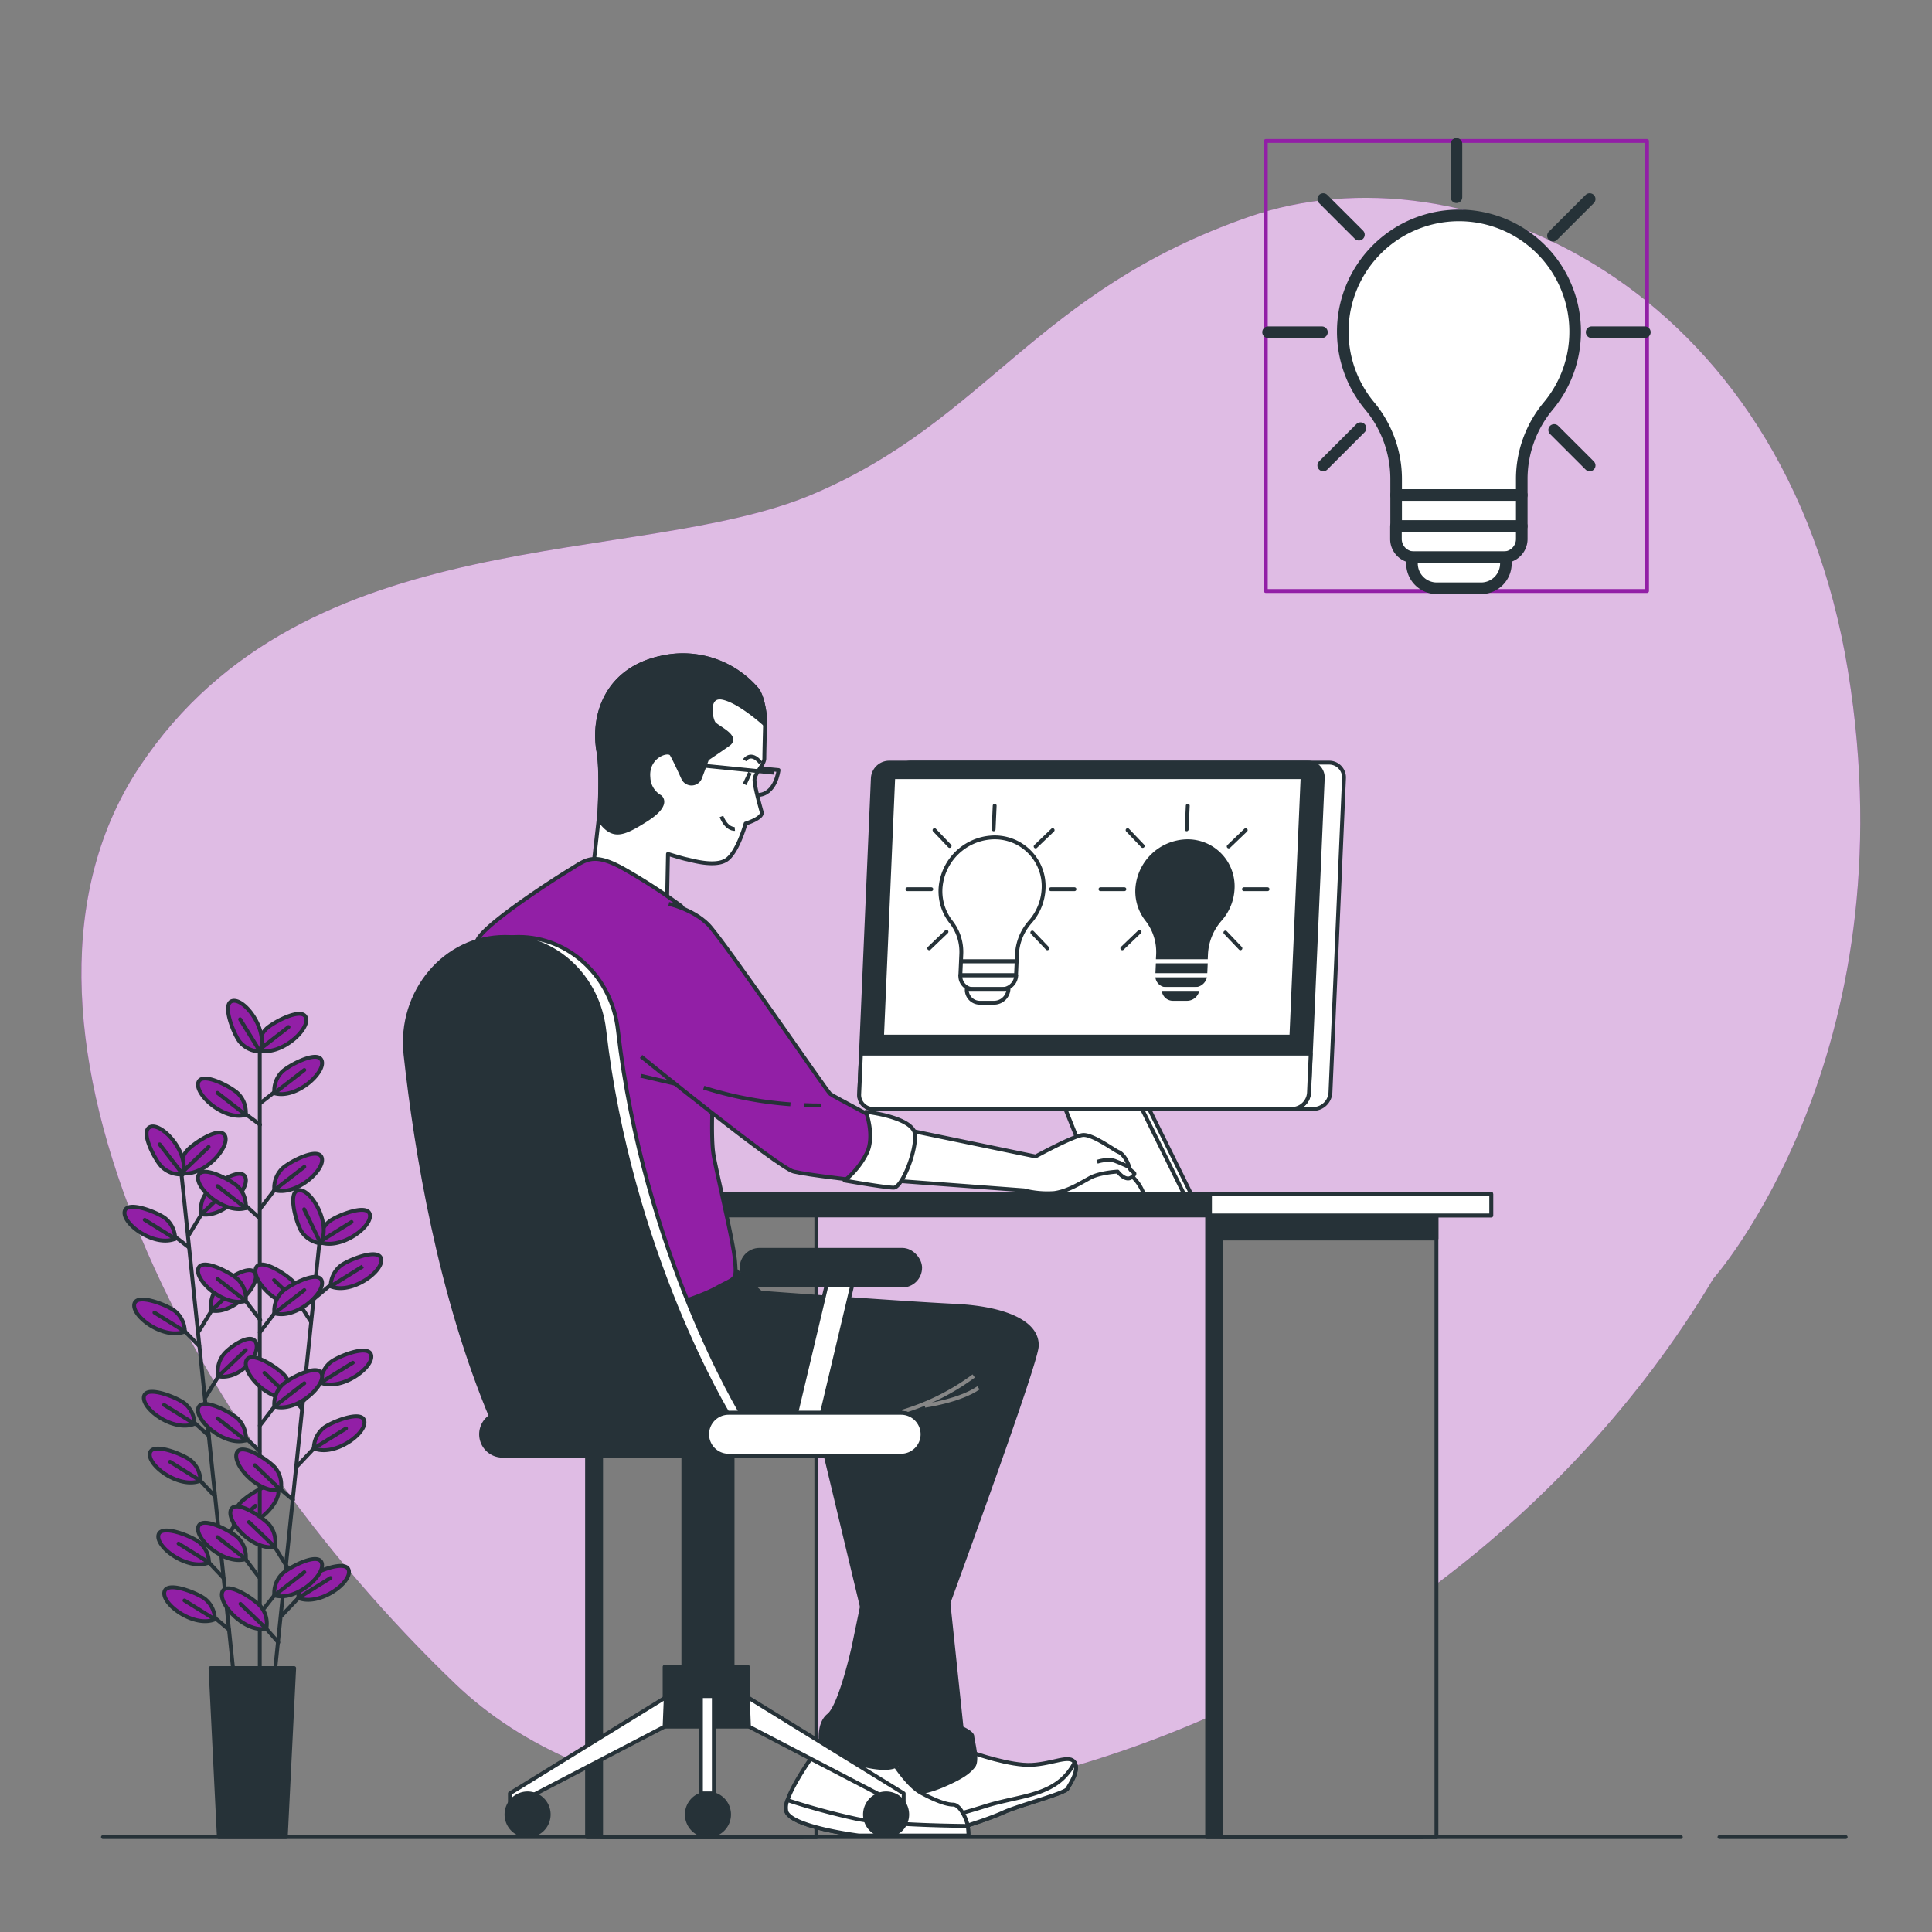 <svg xmlns="http://www.w3.org/2000/svg" viewBox="0 0 500 500"><rect x="0" y="0" width="500" height="500" fill="#808080" stroke="none"/><g id="freepik--background-simple--inject-2"><path d="M443.4,330.93s51.09-57.42,34.85-157.33-99.67-136.72-155-117.49-67.81,52.7-113,71.84-131.06,6-174,70.29,11.88,170.82,81.67,237.62S365.8,460.84,443.4,330.93Z" style="fill:#921FA6"></path><path d="M443.4,330.93s51.09-57.42,34.85-157.33-99.67-136.72-155-117.49-67.81,52.7-113,71.84-131.06,6-174,70.29,11.88,170.82,81.67,237.62S365.8,460.84,443.4,330.93Z" style="fill:#fff;opacity:0.7"></path></g><g id="freepik--Floor--inject-2"><line x1="445" y1="475.44" x2="477.66" y2="475.44" style="fill:none;stroke:#263238;stroke-linecap:round;stroke-linejoin:round"></line><line x1="26.64" y1="475.44" x2="435" y2="475.44" style="fill:none;stroke:#263238;stroke-linecap:round;stroke-linejoin:round"></line></g><g id="freepik--Plant--inject-2"><line x1="47.01" y1="304.33" x2="60.51" y2="433.66" style="fill:none;stroke:#263238;stroke-linecap:round;stroke-linejoin:round"></line><line x1="57.85" y1="408.37" x2="52.22" y2="402.44" style="fill:none;stroke:#263238;stroke-linecap:round;stroke-linejoin:round"></line><path d="M54.08,404.38a6.94,6.94,0,0,0-2.44-5.19c-1.57-1.4-9.83-4.88-10.62-2C40.17,400.39,48.63,406.61,54.08,404.38Z" style="fill:#921FA6;stroke:#263238;stroke-linejoin:round"></path><line x1="54.08" y1="404.38" x2="46.21" y2="399.48" style="fill:none;stroke:#263238;stroke-linecap:round;stroke-linejoin:round"></line><line x1="59.25" y1="421.73" x2="53.75" y2="417.15" style="fill:none;stroke:#263238;stroke-linecap:round;stroke-linejoin:round"></line><path d="M55.61,419.09a6.91,6.91,0,0,0-2.43-5.19c-1.57-1.4-9.84-4.88-10.62-2C41.7,415.1,50.16,421.31,55.61,419.09Z" style="fill:#921FA6;stroke:#263238;stroke-linejoin:round"></path><line x1="55.61" y1="419.09" x2="47.74" y2="414.19" style="fill:none;stroke:#263238;stroke-linecap:round;stroke-linejoin:round"></line><line x1="54.03" y1="371.55" x2="48.47" y2="366.55" style="fill:none;stroke:#263238;stroke-linecap:round;stroke-linejoin:round"></line><path d="M50.33,368.49a6.91,6.91,0,0,0-2.43-5.19c-1.57-1.4-9.84-4.88-10.62-2C36.42,364.5,44.88,370.72,50.33,368.49Z" style="fill:#921FA6;stroke:#263238;stroke-linejoin:round"></path><line x1="50.33" y1="368.49" x2="42.46" y2="363.59" style="fill:none;stroke:#263238;stroke-linecap:round;stroke-linejoin:round"></line><line x1="55.58" y1="387.19" x2="50.01" y2="381.26" style="fill:none;stroke:#263238;stroke-linecap:round;stroke-linejoin:round"></line><path d="M51.87,383.2A6.94,6.94,0,0,0,49.43,378c-1.57-1.4-9.84-4.88-10.62-2C38,379.21,46.42,385.42,51.87,383.2Z" style="fill:#921FA6;stroke:#263238;stroke-linejoin:round"></path><line x1="51.87" y1="383.2" x2="44" y2="378.3" style="fill:none;stroke:#263238;stroke-linecap:round;stroke-linejoin:round"></line><line x1="51.55" y1="348.34" x2="45.98" y2="342.66" style="fill:none;stroke:#263238;stroke-linecap:round;stroke-linejoin:round"></line><path d="M47.84,344.6a6.94,6.94,0,0,0-2.44-5.19c-1.57-1.4-9.83-4.88-10.62-2C33.93,340.61,42.39,346.82,47.84,344.6Z" style="fill:#921FA6;stroke:#263238;stroke-linejoin:round"></path><line x1="47.84" y1="344.6" x2="39.97" y2="339.7" style="fill:none;stroke:#263238;stroke-linecap:round;stroke-linejoin:round"></line><line x1="48.87" y1="322.79" x2="43.47" y2="318.67" style="fill:none;stroke:#263238;stroke-linecap:round;stroke-linejoin:round"></line><path d="M45.33,320.6a6.91,6.91,0,0,0-2.43-5.19c-1.57-1.4-9.84-4.88-10.62-2C31.42,316.61,39.88,322.83,45.33,320.6Z" style="fill:#921FA6;stroke:#263238;stroke-linejoin:round"></path><line x1="45.33" y1="320.6" x2="37.46" y2="315.7" style="fill:none;stroke:#263238;stroke-linecap:round;stroke-linejoin:round"></line><line x1="57.31" y1="400.21" x2="61.96" y2="392.62" style="fill:none;stroke:#263238;stroke-linecap:round;stroke-linejoin:round"></line><path d="M60.54,394.9a6.94,6.94,0,0,1,1.31-5.58c1.25-1.7,8.62-6.81,10-4.12C73.33,388.12,66.33,396,60.54,394.9Z" style="fill:#921FA6;stroke:#263238;stroke-linejoin:round"></path><line x1="60.54" y1="394.9" x2="66.08" y2="389.7" style="fill:none;stroke:#263238;stroke-linecap:round;stroke-linejoin:round"></line><line x1="53.27" y1="361.5" x2="57.92" y2="353.91" style="fill:none;stroke:#263238;stroke-linecap:round;stroke-linejoin:round"></line><path d="M56.5,356.19a6.94,6.94,0,0,1,1.31-5.58c1.25-1.69,7-5.94,8.38-3.26C67.68,350.27,62.29,357.25,56.5,356.19Z" style="fill:#921FA6;stroke:#263238;stroke-linejoin:round"></path><line x1="56.5" y1="356.19" x2="63.59" y2="349.42" style="fill:none;stroke:#263238;stroke-linecap:round;stroke-linejoin:round"></line><line x1="51.49" y1="344.49" x2="56.15" y2="336.91" style="fill:none;stroke:#263238;stroke-linecap:round;stroke-linejoin:round"></line><path d="M54.73,339.18A6.94,6.94,0,0,1,56,333.6c1.24-1.69,8.61-6.8,10-4.12C67.51,332.41,60.52,340.24,54.73,339.18Z" style="fill:#921FA6;stroke:#263238;stroke-linejoin:round"></path><line x1="54.73" y1="339.18" x2="61.81" y2="332.41" style="fill:none;stroke:#263238;stroke-linecap:round;stroke-linejoin:round"></line><line x1="48.89" y1="319.56" x2="53.54" y2="311.97" style="fill:none;stroke:#263238;stroke-linecap:round;stroke-linejoin:round"></line><path d="M52.12,314.25a6.92,6.92,0,0,1,1.32-5.58c1.24-1.7,8.61-6.81,10-4.12C64.91,307.47,57.92,315.3,52.12,314.25Z" style="fill:#921FA6;stroke:#263238;stroke-linejoin:round"></path><line x1="52.12" y1="314.25" x2="59.21" y2="307.48" style="fill:none;stroke:#263238;stroke-linecap:round;stroke-linejoin:round"></line><path d="M46.9,303.61A6.94,6.94,0,0,1,48.21,298c1.25-1.69,8.62-6.8,10-4.12C59.69,296.84,52.69,304.67,46.9,303.61Z" style="fill:#921FA6;stroke:#263238;stroke-linejoin:round"></path><line x1="46.9" y1="303.61" x2="53.99" y2="296.84" style="fill:none;stroke:#263238;stroke-linecap:round;stroke-linejoin:round"></line><path d="M47.31,303.91A7,7,0,0,1,41.9,302c-1.56-1.42-5.87-9.29-3-10.36C41.91,290.48,49,298.26,47.31,303.91Z" style="fill:#921FA6;stroke:#263238;stroke-linejoin:round"></path><line x1="47.31" y1="303.91" x2="41.32" y2="296.15" style="fill:none;stroke:#263238;stroke-linecap:round;stroke-linejoin:round"></line><line x1="67.23" y1="269.48" x2="67.23" y2="433.03" style="fill:none;stroke:#263238;stroke-linecap:round;stroke-linejoin:round"></line><line x1="82.61" y1="322.14" x2="69.19" y2="451.47" style="fill:none;stroke:#263238;stroke-linecap:round;stroke-linejoin:round"></line><line x1="72.03" y1="425.05" x2="68.92" y2="421.5" style="fill:none;stroke:#263238;stroke-linecap:round;stroke-linejoin:round"></line><path d="M68.92,421.5a6.94,6.94,0,0,0-1.31-5.58c-1.25-1.69-8.62-6.8-10-4.11C56.13,414.73,63.13,422.56,68.92,421.5Z" style="fill:#921FA6;stroke:#263238;stroke-linejoin:round"></path><line x1="68.92" y1="421.5" x2="62.23" y2="415.08" style="fill:none;stroke:#263238;stroke-linecap:round;stroke-linejoin:round"></line><line x1="75.82" y1="388.13" x2="71.21" y2="384.28" style="fill:none;stroke:#263238;stroke-linecap:round;stroke-linejoin:round"></line><path d="M72.65,385.61A6.92,6.92,0,0,0,71.33,380c-1.25-1.7-8.62-6.8-10-4.11C59.86,378.84,66.86,386.67,72.65,385.61Z" style="fill:#921FA6;stroke:#263238;stroke-linejoin:round"></path><line x1="72.65" y1="385.61" x2="65.96" y2="379.19" style="fill:none;stroke:#263238;stroke-linecap:round;stroke-linejoin:round"></line><line x1="74.36" y1="405.62" x2="69.7" y2="398.04" style="fill:none;stroke:#263238;stroke-linecap:round;stroke-linejoin:round"></line><path d="M71.12,400.32a6.94,6.94,0,0,0-1.31-5.58c-1.25-1.7-8.62-6.8-10-4.12C58.33,393.55,65.33,401.37,71.12,400.32Z" style="fill:#921FA6;stroke:#263238;stroke-linejoin:round"></path><line x1="71.12" y1="400.32" x2="64.43" y2="393.9" style="fill:none;stroke:#263238;stroke-linecap:round;stroke-linejoin:round"></line><line x1="78.15" y1="364.56" x2="73.71" y2="359.44" style="fill:none;stroke:#263238;stroke-linecap:round;stroke-linejoin:round"></line><path d="M75.13,361.72a6.92,6.92,0,0,0-1.32-5.58c-1.25-1.7-8.62-6.8-10-4.12C62.34,355,69.34,362.77,75.13,361.72Z" style="fill:#921FA6;stroke:#263238;stroke-linejoin:round"></path><line x1="75.13" y1="361.72" x2="68.44" y2="355.3" style="fill:none;stroke:#263238;stroke-linecap:round;stroke-linejoin:round"></line><line x1="80.49" y1="342.1" x2="76.2" y2="335.44" style="fill:none;stroke:#263238;stroke-linecap:round;stroke-linejoin:round"></line><path d="M77.62,337.72a6.92,6.92,0,0,0-1.32-5.58c-1.25-1.7-8.62-6.8-10-4.12C64.83,331,71.83,338.77,77.62,337.72Z" style="fill:#921FA6;stroke:#263238;stroke-linejoin:round"></path><line x1="77.62" y1="337.72" x2="70.93" y2="331.3" style="fill:none;stroke:#263238;stroke-linecap:round;stroke-linejoin:round"></line><line x1="72.94" y1="418.08" x2="79.06" y2="411.61" style="fill:none;stroke:#263238;stroke-linecap:round;stroke-linejoin:round"></line><path d="M77.2,413.55a6.91,6.91,0,0,1,2.43-5.19c1.57-1.4,9.84-4.89,10.62-2C91.11,409.55,82.65,415.77,77.2,413.55Z" style="fill:#921FA6;stroke:#263238;stroke-linejoin:round"></path><line x1="77.2" y1="413.55" x2="85.53" y2="408.38" style="fill:none;stroke:#263238;stroke-linecap:round;stroke-linejoin:round"></line><line x1="76.96" y1="379.37" x2="83.08" y2="372.91" style="fill:none;stroke:#263238;stroke-linecap:round;stroke-linejoin:round"></line><path d="M81.22,374.84a6.92,6.92,0,0,1,2.43-5.19c1.57-1.4,9.83-4.88,10.62-2C95.12,370.84,86.67,377.07,81.22,374.84Z" style="fill:#921FA6;stroke:#263238;stroke-linejoin:round"></path><line x1="81.22" y1="374.84" x2="89.55" y2="369.68" style="fill:none;stroke:#263238;stroke-linecap:round;stroke-linejoin:round"></line><line x1="78.73" y1="362.36" x2="84.84" y2="355.9" style="fill:none;stroke:#263238;stroke-linecap:round;stroke-linejoin:round"></line><path d="M83,357.84a7,7,0,0,1,2.44-5.2c1.56-1.4,9.83-4.88,10.61-2C96.89,353.83,88.43,360.06,83,357.84Z" style="fill:#921FA6;stroke:#263238;stroke-linejoin:round"></path><line x1="82.98" y1="357.84" x2="91.31" y2="352.67" style="fill:none;stroke:#263238;stroke-linecap:round;stroke-linejoin:round"></line><line x1="81.24" y1="336.15" x2="87.43" y2="330.96" style="fill:none;stroke:#263238;stroke-linecap:round;stroke-linejoin:round"></line><path d="M85.57,332.9A6.91,6.91,0,0,1,88,327.71c1.57-1.41,9.84-4.89,10.62-2C99.48,328.9,91,335.12,85.57,332.9Z" style="fill:#921FA6;stroke:#263238;stroke-linejoin:round"></path><line x1="85.57" y1="332.9" x2="93.9" y2="327.73" style="fill:#921FA6;stroke:#263238;stroke-linejoin:round"></line><path d="M82.65,321.42a6.94,6.94,0,0,1,2.43-5.2c1.57-1.4,9.83-4.88,10.62-2C96.56,317.42,88.1,323.64,82.65,321.42Z" style="fill:#921FA6;stroke:#263238;stroke-linejoin:round"></path><line x1="82.65" y1="321.42" x2="90.98" y2="316.25" style="fill:none;stroke:#263238;stroke-linecap:round;stroke-linejoin:round"></line><path d="M83,321.79a7,7,0,0,1-4.91-3c-1.23-1.7-3.82-10.29-.85-10.76C80.47,307.54,85.77,316.6,83,321.79Z" style="fill:#921FA6;stroke:#263238;stroke-linejoin:round"></path><line x1="82.99" y1="321.79" x2="78.72" y2="312.96" style="fill:none;stroke:#263238;stroke-linecap:round;stroke-linejoin:round"></line><line x1="67.01" y1="408.14" x2="61.95" y2="401.37" style="fill:none;stroke:#263238;stroke-linecap:round;stroke-linejoin:round"></line><path d="M63.6,403.49a6.91,6.91,0,0,0-1.89-5.41c-1.41-1.56-9.27-5.88-10.36-3.06C50.18,398.08,58,405.14,63.6,403.49Z" style="fill:#921FA6;stroke:#263238;stroke-linejoin:round"></path><line x1="63.6" y1="403.49" x2="56.28" y2="397.8" style="fill:none;stroke:#263238;stroke-linecap:round;stroke-linejoin:round"></line><line x1="67.19" y1="375.52" x2="61.95" y2="370.64" style="fill:none;stroke:#263238;stroke-linecap:round;stroke-linejoin:round"></line><path d="M63.6,372.76a6.93,6.93,0,0,0-1.89-5.42c-1.41-1.56-9.27-5.87-10.36-3.06C50.18,367.34,58,374.4,63.6,372.76Z" style="fill:#921FA6;stroke:#263238;stroke-linejoin:round"></path><line x1="63.6" y1="372.76" x2="56.28" y2="367.06" style="fill:none;stroke:#263238;stroke-linecap:round;stroke-linejoin:round"></line><line x1="67.36" y1="341.62" x2="61.95" y2="334.55" style="fill:none;stroke:#263238;stroke-linecap:round;stroke-linejoin:round"></line><path d="M63.6,336.67a6.91,6.91,0,0,0-1.89-5.41c-1.41-1.56-9.27-5.88-10.36-3.06C50.18,331.26,58,338.32,63.6,336.67Z" style="fill:#921FA6;stroke:#263238;stroke-linejoin:round"></path><line x1="63.6" y1="336.67" x2="56.28" y2="330.98" style="fill:none;stroke:#263238;stroke-linecap:round;stroke-linejoin:round"></line><line x1="67.01" y1="315.09" x2="61.95" y2="310.53" style="fill:none;stroke:#263238;stroke-linecap:round;stroke-linejoin:round"></line><path d="M63.6,312.65a6.91,6.91,0,0,0-1.89-5.41c-1.41-1.56-9.27-5.88-10.36-3.06C50.18,307.24,58,314.3,63.6,312.65Z" style="fill:#921FA6;stroke:#263238;stroke-linejoin:round"></path><line x1="63.6" y1="312.65" x2="56.28" y2="306.96" style="fill:none;stroke:#263238;stroke-linecap:round;stroke-linejoin:round"></line><line x1="67.3" y1="291.06" x2="62.05" y2="287.21" style="fill:none;stroke:#263238;stroke-linecap:round;stroke-linejoin:round"></line><path d="M63.6,288.52a6.91,6.91,0,0,0-1.89-5.41c-1.41-1.56-9.27-5.88-10.36-3.06C50.18,283.11,58,290.17,63.6,288.52Z" style="fill:#921FA6;stroke:#263238;stroke-linejoin:round"></path><line x1="63.6" y1="288.52" x2="56.28" y2="282.83" style="fill:none;stroke:#263238;stroke-linecap:round;stroke-linejoin:round"></line><line x1="68.29" y1="416.3" x2="72.66" y2="410.76" style="fill:none;stroke:#263238;stroke-linecap:round;stroke-linejoin:round"></line><path d="M71,412.88a7,7,0,0,1,1.88-5.42c1.42-1.56,9.28-5.87,10.36-3.06C84.43,407.46,76.66,414.53,71,412.88Z" style="fill:#921FA6;stroke:#263238;stroke-linejoin:round"></path><line x1="71.01" y1="412.88" x2="78.76" y2="406.88" style="fill:none;stroke:#263238;stroke-linecap:round;stroke-linejoin:round"></line><line x1="67.24" y1="368.94" x2="72.66" y2="361.88" style="fill:none;stroke:#263238;stroke-linecap:round;stroke-linejoin:round"></line><path d="M71,364a7,7,0,0,1,1.88-5.42c1.42-1.56,9.28-5.87,10.36-3.06C84.43,358.58,76.66,365.64,71,364Z" style="fill:#921FA6;stroke:#263238;stroke-linejoin:round"></path><line x1="71.01" y1="364" x2="78.76" y2="357.99" style="fill:none;stroke:#263238;stroke-linecap:round;stroke-linejoin:round"></line><line x1="67.24" y1="344.81" x2="72.66" y2="337.75" style="fill:none;stroke:#263238;stroke-linecap:round;stroke-linejoin:round"></line><path d="M71,339.87a7,7,0,0,1,1.88-5.42c1.42-1.55,9.28-5.87,10.36-3.06C84.43,334.45,76.66,341.52,71,339.87Z" style="fill:#921FA6;stroke:#263238;stroke-linejoin:round"></path><line x1="71.01" y1="339.87" x2="78.76" y2="333.87" style="fill:none;stroke:#263238;stroke-linecap:round;stroke-linejoin:round"></line><line x1="67.24" y1="312.92" x2="72.66" y2="305.86" style="fill:none;stroke:#263238;stroke-linecap:round;stroke-linejoin:round"></line><path d="M71,308a7,7,0,0,1,1.88-5.42c1.42-1.55,9.28-5.87,10.36-3.06C84.43,302.56,76.66,309.63,71,308Z" style="fill:#921FA6;stroke:#263238;stroke-linejoin:round"></path><line x1="71.01" y1="307.98" x2="78.76" y2="301.98" style="fill:none;stroke:#263238;stroke-linecap:round;stroke-linejoin:round"></line><line x1="67.48" y1="285.4" x2="72.79" y2="281.26" style="fill:none;stroke:#263238;stroke-linecap:round;stroke-linejoin:round"></line><path d="M71,282.91a7,7,0,0,1,1.88-5.42c1.42-1.55,9.28-5.87,10.36-3.06C84.43,277.49,76.66,284.56,71,282.91Z" style="fill:#921FA6;stroke:#263238;stroke-linejoin:round"></path><line x1="71.01" y1="282.91" x2="78.76" y2="276.91" style="fill:none;stroke:#263238;stroke-linecap:round;stroke-linejoin:round"></line><path d="M66.92,271.79a7,7,0,0,1,1.88-5.42c1.42-1.55,9.28-5.87,10.36-3.06C80.34,266.37,72.57,273.44,66.92,271.79Z" style="fill:#921FA6;stroke:#263238;stroke-linejoin:round"></path><line x1="66.92" y1="271.79" x2="74.67" y2="265.79" style="fill:none;stroke:#263238;stroke-linecap:round;stroke-linejoin:round"></line><path d="M67.3,272.12a6.94,6.94,0,0,1-5.19-2.44c-1.4-1.57-4.87-9.84-2-10.62C63.32,258.21,69.53,266.68,67.3,272.12Z" style="fill:#921FA6;stroke:#263238;stroke-linejoin:round"></path><line x1="67.3" y1="272.12" x2="62.14" y2="263.79" style="fill:none;stroke:#263238;stroke-linecap:round;stroke-linejoin:round"></line><polygon points="73.96 475.44 56.64 475.44 54.48 431.7 76.13 431.7 73.96 475.44" style="fill:#263238;stroke:#263238;stroke-linecap:round;stroke-linejoin:round"></polygon></g><g id="freepik--Device--inject-2"><polygon points="277.49 286.82 285.13 305.93 265 305.93 265 309.37 308.45 309.37 297.22 286.66 277.49 286.82" style="fill:#fff;stroke:#263238;stroke-linejoin:round"></polygon><polygon points="275.64 286.82 283.29 305.93 263.15 305.93 263.15 309.37 306.6 309.37 295.37 286.66 275.64 286.82" style="fill:#fff;stroke:#263238;stroke-linejoin:round"></polygon><path d="M339.87,287H231.58a3.65,3.65,0,0,1-3.64-3.81l3.53-81.75a4.26,4.26,0,0,1,4.25-4.07H344a3.84,3.84,0,0,1,3.83,4l-3.51,81.33A4.51,4.51,0,0,1,339.87,287Z" style="fill:#fff;stroke:#263238;stroke-linejoin:round"></path><path d="M334.33,287H226a3.64,3.64,0,0,1-3.64-3.81l3.53-81.75a4.25,4.25,0,0,1,4.25-4.07H338.5a3.84,3.84,0,0,1,3.83,4l-3.52,81.33A4.49,4.49,0,0,1,334.33,287Z" style="fill:#263238;stroke:#263238;stroke-linejoin:round"></path><polygon points="334.21 268.28 228.27 268.28 231.17 201.12 337.11 201.12 334.21 268.28" style="fill:#fff;stroke:#263238;stroke-linejoin:round"></polygon><path d="M270.08,230.06a12.66,12.66,0,0,0-13.69-13.3,14.16,14.16,0,0,0-12.88,12.14,12.82,12.82,0,0,0,2.61,9.69,12.55,12.55,0,0,1,2.66,8.39l-.08,1.83h14.41l.08-1.83a13.66,13.66,0,0,1,3.41-8.38A13.94,13.94,0,0,0,270.08,230.06Z" style="fill:#fff;stroke:#263238;stroke-linecap:round;stroke-linejoin:round"></path><polygon points="262.95 252.38 248.54 252.38 248.7 248.81 263.11 248.81 262.95 252.38" style="fill:#fff;stroke:#263238;stroke-linecap:round;stroke-linejoin:round"></polygon><path d="M259.23,256h-7.29a3.38,3.38,0,0,1-3.4-3.57H263A3.76,3.76,0,0,1,259.23,256Z" style="fill:#fff;stroke:#263238;stroke-linecap:round;stroke-linejoin:round"></path><path d="M257.25,259.51H253.6a3.38,3.38,0,0,1-3.4-3.57H261A3.76,3.76,0,0,1,257.25,259.51Z" style="fill:#fff;stroke:#263238;stroke-linecap:round;stroke-linejoin:round"></path><line x1="271.97" y1="230.13" x2="278.07" y2="230.13" style="fill:none;stroke:#263238;stroke-linecap:round;stroke-linejoin:round"></line><line x1="234.83" y1="230.13" x2="241.02" y2="230.13" style="fill:none;stroke:#263238;stroke-linecap:round;stroke-linejoin:round"></line><line x1="257.15" y1="214.63" x2="257.42" y2="208.51" style="fill:none;stroke:#263238;stroke-linecap:round;stroke-linejoin:round"></line><line x1="268.02" y1="219.06" x2="272.42" y2="214.84" style="fill:none;stroke:#263238;stroke-linecap:round;stroke-linejoin:round"></line><line x1="240.48" y1="245.42" x2="244.95" y2="241.14" style="fill:none;stroke:#263238;stroke-linecap:round;stroke-linejoin:round"></line><line x1="245.76" y1="218.94" x2="241.85" y2="214.84" style="fill:none;stroke:#263238;stroke-linecap:round;stroke-linejoin:round"></line><line x1="271.06" y1="245.42" x2="267.16" y2="241.34" style="fill:none;stroke:#263238;stroke-linecap:round;stroke-linejoin:round"></line><path d="M320,230.06a12.65,12.65,0,0,0-13.68-13.3,14.15,14.15,0,0,0-12.88,12.14,12.82,12.82,0,0,0,2.6,9.69,12.62,12.62,0,0,1,2.67,8.39l-.09,1.83h14.42l.08-1.83a13.66,13.66,0,0,1,3.41-8.38A13.87,13.87,0,0,0,320,230.06Z" style="fill:#263238;stroke:#fff;stroke-linecap:round;stroke-linejoin:round"></path><polygon points="312.92 252.38 298.5 252.38 298.66 248.81 313.08 248.81 312.92 252.38" style="fill:#263238;stroke:#fff;stroke-linecap:round;stroke-linejoin:round"></polygon><path d="M309.19,256h-7.28a3.39,3.39,0,0,1-3.41-3.57h14.42A3.77,3.77,0,0,1,309.19,256Z" style="fill:#263238;stroke:#fff;stroke-linecap:round;stroke-linejoin:round"></path><path d="M307.22,259.51h-3.65a3.39,3.39,0,0,1-3.41-3.57h10.78A3.77,3.77,0,0,1,307.22,259.51Z" style="fill:#263238;stroke:#fff;stroke-linecap:round;stroke-linejoin:round"></path><line x1="321.93" y1="230.13" x2="328.04" y2="230.13" style="fill:none;stroke:#263238;stroke-linecap:round;stroke-linejoin:round"></line><line x1="284.8" y1="230.13" x2="290.99" y2="230.13" style="fill:none;stroke:#263238;stroke-linecap:round;stroke-linejoin:round"></line><line x1="307.11" y1="214.63" x2="307.39" y2="208.51" style="fill:none;stroke:#263238;stroke-linecap:round;stroke-linejoin:round"></line><line x1="317.99" y1="219.06" x2="322.39" y2="214.84" style="fill:none;stroke:#263238;stroke-linecap:round;stroke-linejoin:round"></line><line x1="290.45" y1="245.42" x2="294.92" y2="241.14" style="fill:none;stroke:#263238;stroke-linecap:round;stroke-linejoin:round"></line><line x1="295.73" y1="218.94" x2="291.82" y2="214.84" style="fill:none;stroke:#263238;stroke-linecap:round;stroke-linejoin:round"></line><line x1="321.02" y1="245.42" x2="317.13" y2="241.34" style="fill:none;stroke:#263238;stroke-linecap:round;stroke-linejoin:round"></line><path d="M334.33,287H226a3.64,3.64,0,0,1-3.64-3.81l.45-10.51h116.4l-.44,10A4.49,4.49,0,0,1,334.33,287Z" style="fill:#fff;stroke:#263238;stroke-linejoin:round"></path></g><g id="freepik--Desk--inject-2"><rect x="312.41" y="311.95" width="55.71" height="163.51" style="fill:#263238;stroke:#263238;stroke-linejoin:round"></rect><rect x="316.04" y="311.95" width="55.71" height="163.51" style="fill:#7d7d7d;stroke:#263238;stroke-linejoin:round"></rect><rect x="316.04" y="311.95" width="55.71" height="8.58" style="fill:#263238;stroke:#263238;stroke-linejoin:round"></rect><rect x="151.93" y="311.95" width="55.71" height="163.51" style="fill:#263238;stroke:#263238;stroke-linejoin:round"></rect><rect x="155.56" y="311.95" width="55.71" height="163.51" style="fill:#7d7d7d;stroke:#263238;stroke-linejoin:round"></rect><rect x="144.05" y="309.01" width="241.88" height="5.54" style="fill:#263238;stroke:#263238;stroke-linejoin:round"></rect><rect x="313.14" y="309.01" width="72.79" height="5.54" style="fill:#fff;stroke:#263238;stroke-linejoin:round"></rect></g><g id="freepik--Character--inject-2"><path d="M296,309l-.11-.29a11.72,11.72,0,0,0-10.91-7.44h-4.63a11.74,11.74,0,0,0-10,5.64L269,309Z" style="fill:#fff;stroke:#263238;stroke-linejoin:round"></path><path d="M198,185.66s0,.75,0,1.85c-.07,2.72-.19,7.62-.19,8.78,0,1.61-2.54,3.92-2.54,5.54s1.39,6.7,1.85,8.31-4.16,3-4.16,3-2.08,7.63-5.08,9.47-9,0-10.16-.23-4.85-1.38-4.85-1.38l-.23,11.77-19.17-7.85,1.46-12.9.16-1.42s.69-10.85-.23-16.16c-1.62-9.29,2.08-21.25,16.39-24.25a25.22,25.22,0,0,1,24.71,8.31C197.56,180.58,198,185.66,198,185.66Z" style="fill:#fff;stroke:#263238;stroke-linejoin:round"></path><line x1="174.93" y1="197.44" x2="200.33" y2="199.98" style="fill:none;stroke:#263238;stroke-linejoin:round"></line><path d="M196.64,198.83l4.85.46s-.7,6.46-5.55,6.46" style="fill:none;stroke:#263238;stroke-linejoin:round"></path><path d="M190.17,214.53s-2.08.23-3.46-3.23" style="fill:none;stroke:#263238;stroke-linejoin:round"></path><line x1="194.1" y1="199.98" x2="192.71" y2="202.98" style="fill:none;stroke:#263238;stroke-linejoin:round"></line><path d="M192.71,196.75s1.62-2.54,4.16.69" style="fill:none;stroke:#263238;stroke-linejoin:round"></path><path d="M198,185.66s0,.75,0,1.85l-.34-.32s-6.32-5.74-10.63-6.6-3.16,5.45-2.29,6.6,6.6,3.44,3.72,5.46-5.45,3.73-5.45,3.73l-1.82,4.86a2.37,2.37,0,0,1-4.38.15c-.77-1.7-2.34-5.1-3-6.17-.86-1.43-6.54.51-6,6a6,6,0,0,0,3,5s2.76,1.9-3.55,5.92-8.61,4.59-11.77.58c-.17-.21-.34-.45-.53-.72l.16-1.42s.69-10.85-.23-16.16c-1.62-9.29,2.08-21.25,16.39-24.25a25.22,25.22,0,0,1,24.71,8.31C197.56,180.58,198,185.66,198,185.66Z" style="fill:#263238;stroke:#263238;stroke-linejoin:round"></path><path d="M251.94,453.67s9.55,3.38,15.09,3.08,9.85-2.78,11.09-.62-1.24,5.54-1.85,6.77-12.63,4.32-16.63,6.16-14.47,5.24-18.78,5.85-6.16-10.47-6.16-10.47Z" style="fill:#fff;stroke:#263238;stroke-linejoin:round"></path><path d="M254.71,467.52a179.74,179.74,0,0,1-17.58,4.57c.94,1.75,2.17,3.05,3.73,2.82,4.31-.61,14.78-4,18.78-5.85s16-4.92,16.63-6.16,3.08-4.61,1.85-6.77C273.5,465.06,264.26,464.44,254.71,467.52Z" style="fill:#fff;stroke:#263238;stroke-linejoin:round"></path><path d="M211.91,369.29l22.79,95.15a31.6,31.6,0,0,0,9.54-2.46c4.93-2.16,6.47-3.39,7.7-4.93s-.31-6.77-.31-7.69-2.77-2.16-2.77-2.16l-8.62-81.91Z" style="fill:#263238;stroke:#263238;stroke-linejoin:round"></path><path d="M231.24,456.25s3.7,5.85,7.08,7.7,6.47,3.08,8.32,3.08,3.39,3.7,3.69,4.93a15.69,15.69,0,0,1,.31,3.08H222.31s-17.24-2.16-18.78-6.16,10.16-19.09,10.16-19.09Z" style="fill:#fff;stroke:#263238;stroke-linejoin:round"></path><path d="M250.45,472.56c-6.63-.07-21.49-.38-28.75-1.83a182.83,182.83,0,0,1-17.89-4.85,4.85,4.85,0,0,0-.28,3c1.54,4,18.78,6.16,18.78,6.16h28.33A17.83,17.83,0,0,0,250.45,472.56Z" style="fill:#fff;stroke:#263238;stroke-linejoin:round"></path><path d="M188.25,326.85l8.62,7.69s37.26,2.78,50.19,3.39,21.55,4.31,21.25,10.47-36.25,102.82-36.25,102.82l-.05,5.64s-1.54,1.54-8.31,0a33.47,33.47,0,0,1-11.09-4.62s-1.23-5.85,1.85-8.31,6.43-17.62,6.43-17.62l12.62-61H139.59a70.53,70.53,0,0,1-1.84-34.18S170.39,337.32,188.25,326.85Z" style="fill:#263238;stroke:#263238;stroke-linejoin:round"></path><path d="M176.3,234.49a152.34,152.34,0,0,0-14.77-9.57c-8.11-4.57-10-2.28-14.14.21s-22.47,14.36-23.92,18.31,0,8.94,0,8.94,7.07,43.69,8.94,61.16,7.28,26.21,18.72,27.46,29.54-5,34.33-7.7,5.2-1.66,4.78-6.86-5-23.72-5.62-27.88-.2-13.52-.2-13.52,4.36-21,1-32.45A51.39,51.39,0,0,0,176.3,234.49Z" style="fill:#921FA6;stroke:#263238;stroke-linejoin:round"></path><path d="M234.51,292.36,268,299.29s9.7-5.31,12.24-5.55,8.08,3.93,9.24,4.39,2.31,2.31,2.77,3.93,2.31,1.15.69,2.54-3.69-1.39-3.69-1.39-4.62.23-7.16,1.62-5.78,3.46-9.24,3.93a24.34,24.34,0,0,1-7.85-.7l-33.95-2.54S235.67,298.13,234.51,292.36Z" style="fill:#fff;stroke:#263238;stroke-linejoin:round"></path><path d="M283.93,300.67s2.78-.92,4.62-.23,3.7,1.62,3.7,1.62" style="fill:none;stroke:#263238;stroke-linejoin:round"></path><line x1="175.54" y1="280.67" x2="165.81" y2="278.4" style="fill:#921FA6;stroke:#263238;stroke-linejoin:round"></line><path d="M173.08,233.93s6.24,1.39,10.16,5.31,30.72,43.19,31.64,43.88,15,8.08,15,8.08,1.16,6.7-.92,9-7.16,5.31-7.16,5.31-12.47-1.38-16.4-2.31-39.49-29.79-39.49-29.79" style="fill:#921FA6;stroke:#263238;stroke-linejoin:round"></path><path d="M208.13,286c1.39.06,2.81.09,4.27.09" style="fill:none;stroke:#263238;stroke-linejoin:round"></path><path d="M182.13,281.48a97.9,97.9,0,0,0,22.43,4.31" style="fill:none;stroke:#263238;stroke-linejoin:round"></path><path d="M224.12,287.74s2.31,6.24.23,10.62a21.43,21.43,0,0,1-5.77,7.16s10.62,1.85,12.7,1.85,5.77-9,5.54-13.63S224.12,287.74,224.12,287.74Z" style="fill:#fff;stroke:#263238;stroke-linejoin:round"></path><path d="M233.51,365.34A59.69,59.69,0,0,0,252,356.1" style="fill:none;stroke:#878787;stroke-linejoin:round"></path><path d="M239.36,363.8s8.93-1.23,13.86-4.62" style="fill:none;stroke:#878787;stroke-linejoin:round"></path><path d="M192.12,366.17s-25.53-41.6-32.21-99.63c-1.58-13.72-12.59-24.07-25.7-24.07h0c-15.47,0-27.49,14.23-25.72,30.45,2.77,25.34,8.9,62.3,22.36,94.26Z" style="fill:#fff;stroke:#263238;stroke-linejoin:round"></path><path d="M188.58,366.17s-25.53-41.6-32.21-99.63c-1.58-13.72-12.59-24.07-25.7-24.07h0c-15.47,0-27.49,14.23-25.72,30.45,2.77,25.34,8.9,62.3,22.36,94.26Z" style="fill:#263238;stroke:#263238;stroke-linejoin:round"></path><rect x="176.85" y="374.04" width="12.74" height="69.76" style="fill:#263238;stroke:#263238;stroke-linejoin:round"></rect><rect x="172" y="431.37" width="21.54" height="15.47" style="fill:#263238;stroke:#263238;stroke-linejoin:round"></rect><polygon points="172.3 439.26 131.96 464.13 131.96 468.68 135.9 468.68 135.9 465.64 172 446.84 172.3 439.26" style="fill:#fff;stroke:#263238;stroke-linejoin:round"></polygon><path d="M142,469.59a5.46,5.46,0,1,0-5.46,5.46A5.46,5.46,0,0,0,142,469.59Z" style="fill:#263238;stroke:#263238;stroke-linejoin:round"></path><polygon points="193.53 439.26 233.87 464.13 233.87 468.68 229.93 468.68 229.93 465.64 193.83 446.84 193.53 439.26" style="fill:#fff;stroke:#263238;stroke-linejoin:round"></polygon><path d="M223.86,469.59a5.46,5.46,0,1,1,5.46,5.46A5.46,5.46,0,0,1,223.86,469.59Z" style="fill:#263238;stroke:#263238;stroke-linejoin:round"></path><path d="M177.76,469.59a5.46,5.46,0,1,1,5.46,5.46A5.45,5.45,0,0,1,177.76,469.59Z" style="fill:#263238;stroke:#263238;stroke-linejoin:round"></path><rect x="181.4" y="438.95" width="3.34" height="25.18" style="fill:#fff;stroke:#263238;stroke-linejoin:round"></rect><rect x="194.82" y="345.17" width="37.34" height="6.47" transform="translate(-174.77 475.74) rotate(-76.66)" style="fill:#fff;stroke:#263238;stroke-linejoin:round"></rect><rect x="191.94" y="323.46" width="46.19" height="9.24" rx="4.62" style="fill:#263238;stroke:#263238;stroke-linejoin:round"></rect><path d="M233.2,376.73H130.05a5.54,5.54,0,0,1-5.54-5.54h0a5.55,5.55,0,0,1,5.54-5.55H233.2a5.56,5.56,0,0,1,5.55,5.55h0A5.55,5.55,0,0,1,233.2,376.73Z" style="fill:#263238;stroke:#263238;stroke-linejoin:round"></path><path d="M233.2,376.73H188.55a5.54,5.54,0,0,1-5.54-5.54h0a5.55,5.55,0,0,1,5.54-5.55H233.2a5.56,5.56,0,0,1,5.55,5.55h0A5.55,5.55,0,0,1,233.2,376.73Z" style="fill:#fff;stroke:#263238;stroke-linejoin:round"></path></g><g id="freepik--icon-3--inject-2"><rect x="327.59" y="36.48" width="98.66" height="116.47" style="fill:none;stroke:#921FA6;stroke-linejoin:round"></rect><path d="M407.65,85.83a30.07,30.07,0,1,0-53.18,19.23A29.54,29.54,0,0,1,361.32,124v4.12h32.51V124a29.47,29.47,0,0,1,6.84-18.9A30,30,0,0,0,407.65,85.83Z" style="fill:#fff;stroke:#263238;stroke-linecap:round;stroke-linejoin:round;stroke-width:3px"></path><rect x="361.32" y="128.11" width="32.51" height="8.04" style="fill:#fff;stroke:#263238;stroke-linecap:round;stroke-linejoin:round;stroke-width:3px"></rect><path d="M361.32,136.17h32.51a0,0,0,0,1,0,0v3.32a4.73,4.73,0,0,1-4.73,4.73H366a4.73,4.73,0,0,1-4.73-4.73v-3.32A0,0,0,0,1,361.32,136.17Z" style="fill:#fff;stroke:#263238;stroke-linecap:round;stroke-linejoin:round;stroke-width:3px"></path><path d="M365.42,144.2h24.3a0,0,0,0,1,0,0v1.63a6.41,6.41,0,0,1-6.41,6.41H371.83a6.41,6.41,0,0,1-6.41-6.41V144.2A0,0,0,0,1,365.42,144.2Z" style="fill:#fff;stroke:#263238;stroke-linecap:round;stroke-linejoin:round;stroke-width:3px"></path><line x1="411.91" y1="85.98" x2="425.69" y2="85.98" style="fill:none;stroke:#263238;stroke-linecap:round;stroke-linejoin:round;stroke-width:3px"></line><line x1="328.17" y1="85.98" x2="342.12" y2="85.98" style="fill:none;stroke:#263238;stroke-linecap:round;stroke-linejoin:round;stroke-width:3px"></line><line x1="376.93" y1="51.04" x2="376.93" y2="37.23" style="fill:none;stroke:#263238;stroke-linecap:round;stroke-linejoin:round;stroke-width:3px"></line><line x1="401.9" y1="61.01" x2="411.41" y2="51.51" style="fill:none;stroke:#263238;stroke-linecap:round;stroke-linejoin:round;stroke-width:3px"></line><line x1="342.45" y1="120.46" x2="352.1" y2="110.81" style="fill:none;stroke:#263238;stroke-linecap:round;stroke-linejoin:round;stroke-width:3px"></line><line x1="351.69" y1="60.74" x2="342.45" y2="51.51" style="fill:none;stroke:#263238;stroke-linecap:round;stroke-linejoin:round;stroke-width:3px"></line><line x1="411.41" y1="120.46" x2="402.21" y2="111.27" style="fill:none;stroke:#263238;stroke-linecap:round;stroke-linejoin:round;stroke-width:3px"></line></g></svg>